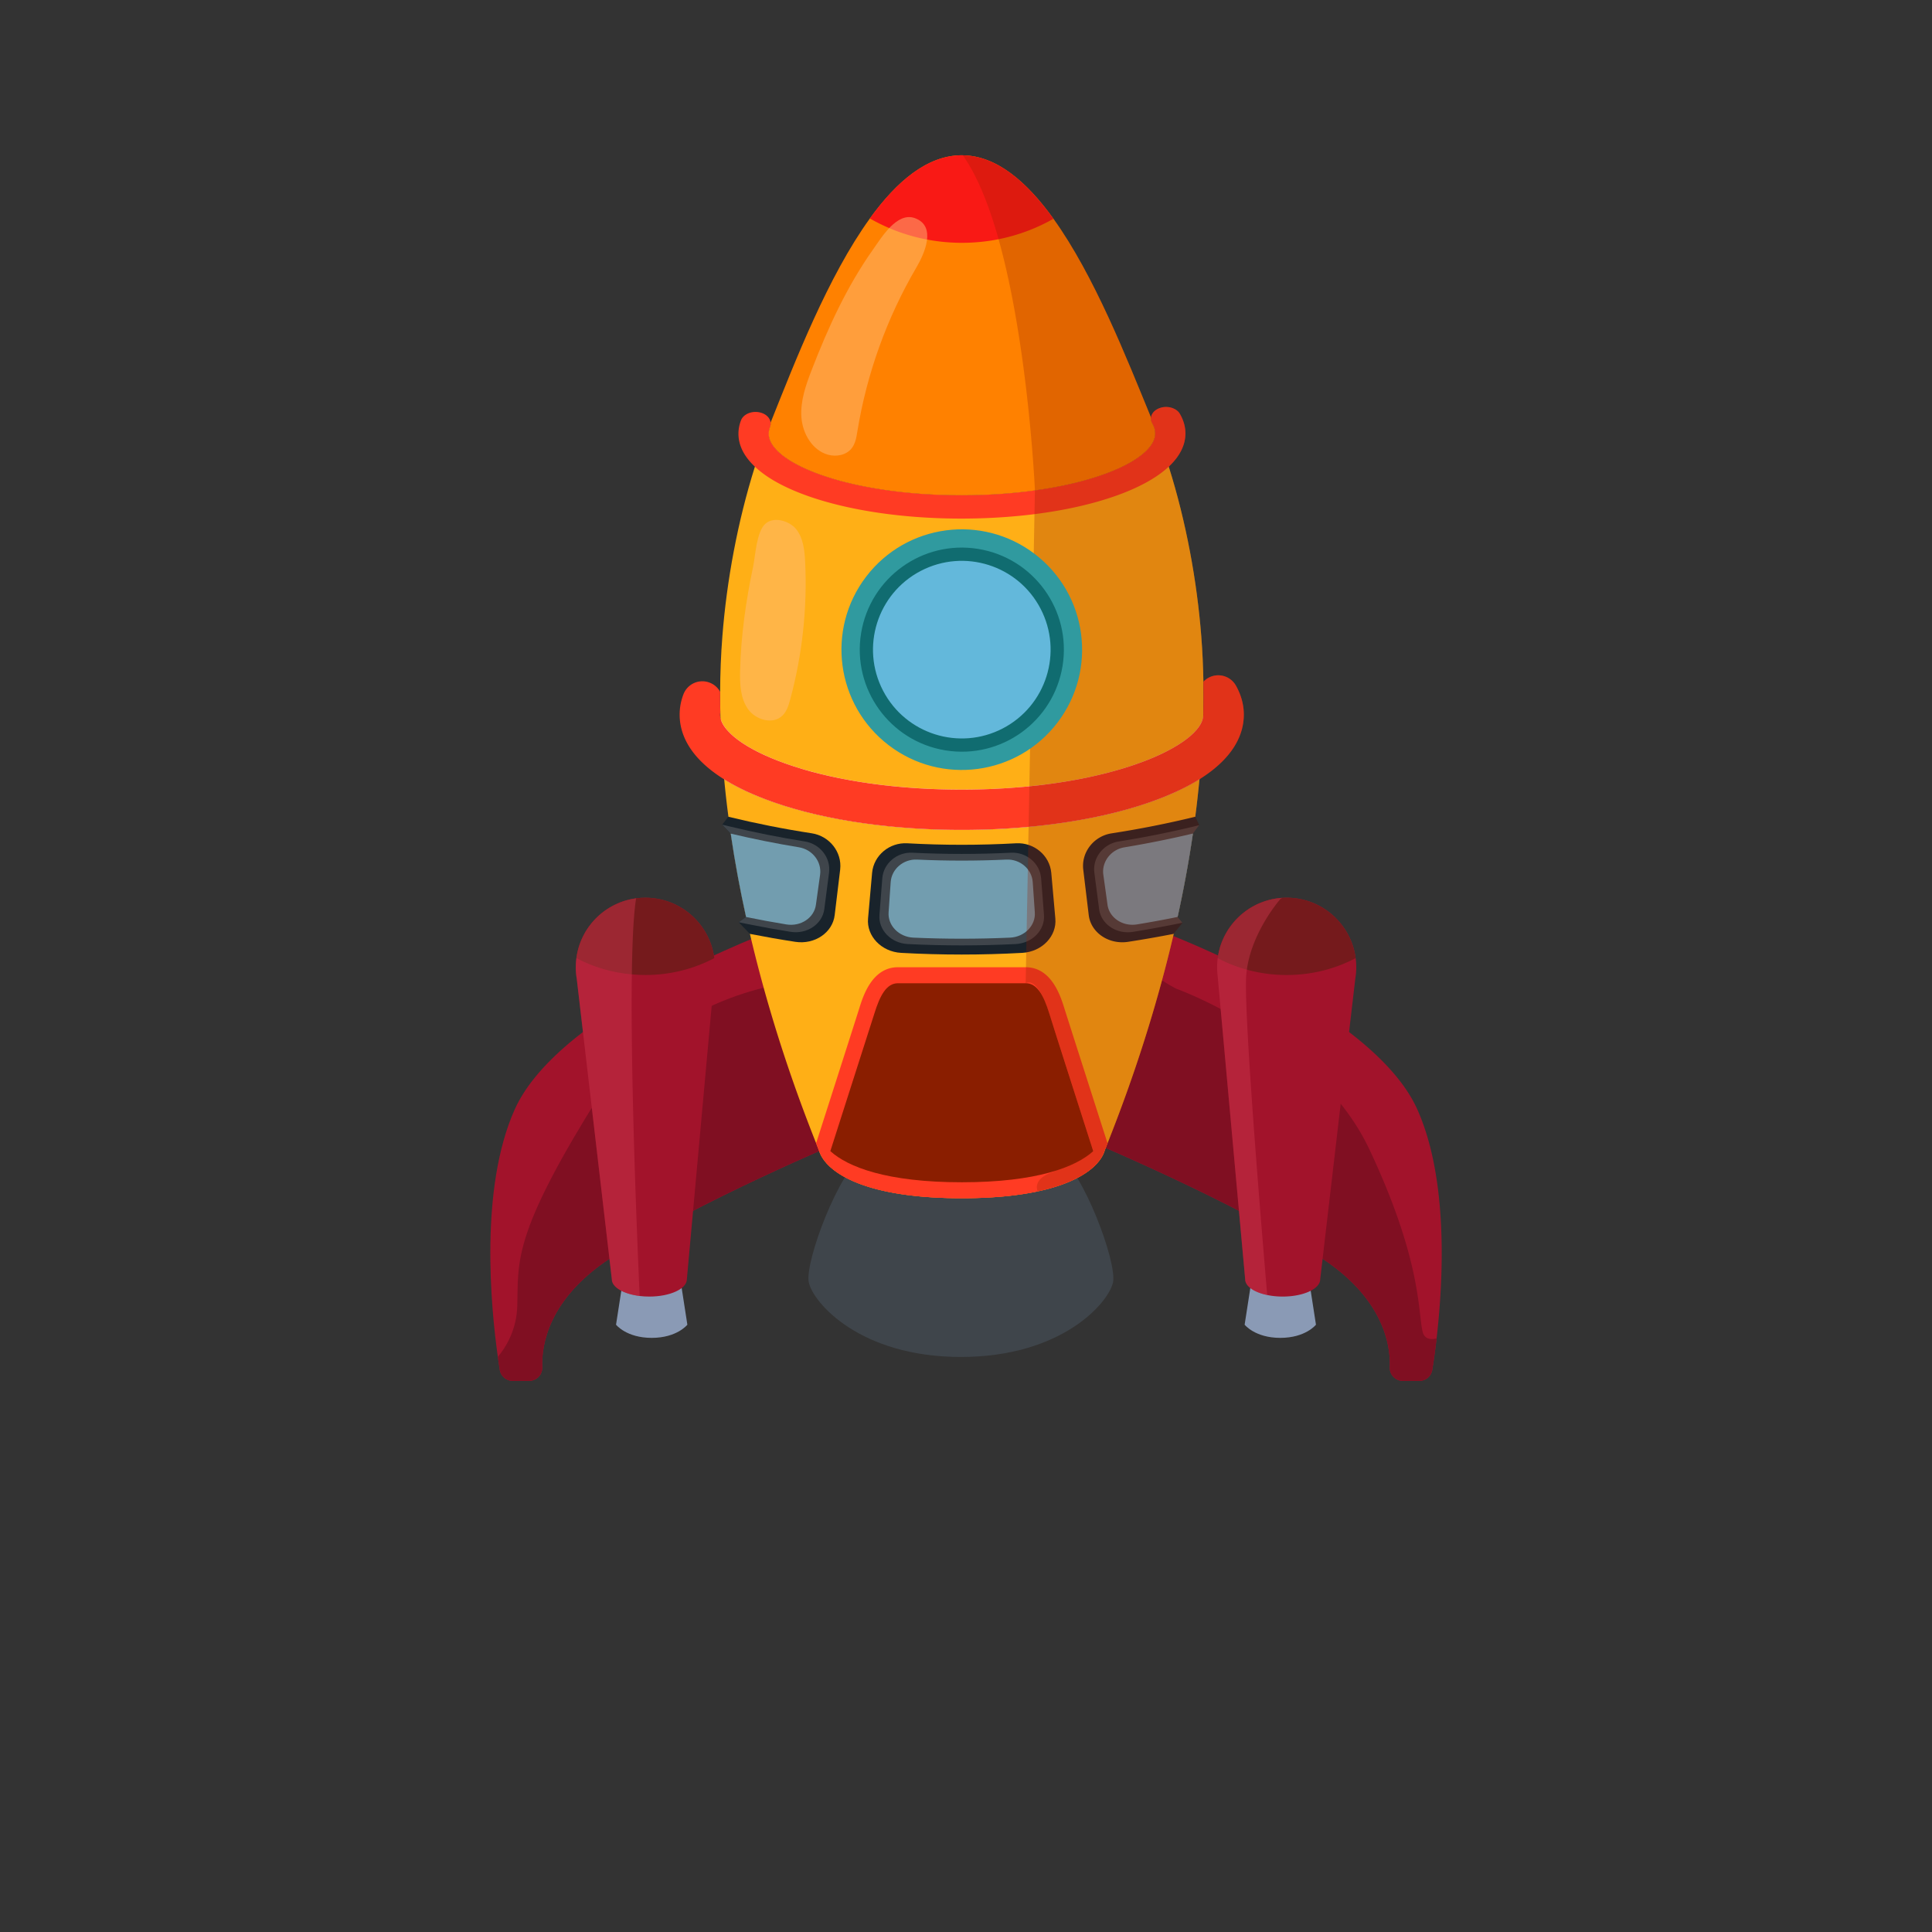 <svg xmlns="http://www.w3.org/2000/svg" viewBox="0 0 500 500" style="enable-background:new 0 0 500 500" xml:space="preserve"><rect x="0" y="0" width="500" height="500" fill="#333333" stroke="none"/><style>.st0{display:none}.st1{display:inline}.st3{opacity:.38}.st3,.st4{fill:#fff}.st5,.st6{opacity:.9;fill:#fff}.st6{opacity:.6}.st9{fill:#cecfcf}.st10{fill:#858685}.st11{fill:#9d9e9e}.st12{fill:#5f6a7d}.st13{fill:#8a9ab5}.st14{fill:#a2132b}.st15{fill:#800f22}.st16{fill:#751a1c}.st17{fill:#3f454b}.st19{fill:#ffaf16}.st20{fill:#ff3b23}.st22{fill:#19232b}.st23{fill:#729daf}.st24,.st25{display:inline;fill:#5f6a7d}.st25{fill:#8691a3}.st31{opacity:.49;fill:#ffbd7a}.st32{opacity:.43;fill:#cf3851}.st34{display:inline;fill:#f0f0f0}.st35{fill:#c1c1c2}.st35,.st36{display:inline}.st36,.st40{fill:#ff3b21}.st41{fill:#1d262d}</style><g id="OBJECTS"><path class="st13" d="m176.22 332.05-7.56 1.43-7.56-1.43-1.67 10.78s2.66 3.41 9.23 3.41 9.23-3.41 9.23-3.41l-1.67-10.78z"/><path class="st14" d="M219.69 294.58s-40.14 16.71-61.97 31.19c-15.83 10.5-17.61 22.39-17.39 28.13.04 1.04-.41 1.99-1.14 2.62-.6.54-1.39.86-2.25.86h-4.25c-1.67 0-3.08-1.21-3.35-2.85-.15-.92-.32-2.05-.5-3.36-1.83-13-4.76-43.62 4.35-64.01 11.72-26.25 67.57-46.64 67.57-46.64l5.21 14.86 1.42 4.06 12.3 35.14z"/><path class="st15" d="M219.69 294.58s-40.14 16.71-61.97 31.19c-15.83 10.5-17.61 22.39-17.39 28.13.04 1.04-.41 1.99-1.14 2.62-.6.54-1.39.86-2.25.86h-4.25c-1.67 0-3.08-1.21-3.35-2.85-.15-.92-.32-2.05-.5-3.36 2.29-2.76 4.87-7.19 5.03-13.24.3-11.02-1.19-17.57 17.86-48.93 19.05-31.37 52.09-34.53 52.09-34.53l3.57 4.97 12.3 35.14z"/><path class="st14" d="M185.02 250.34c0 .7-.04 1.39-.12 2.06l-7.14 78.67c0 2.48-4.35 4.48-9.71 4.48-.87 0-1.71-.05-2.51-.15-4.14-.51-7.2-2.25-7.2-4.33l-9.08-77.77c-.17-.97-.25-1.95-.25-2.96 0-.81.05-1.61.16-2.38 1.06-8.04 7.42-14.41 15.46-15.47.78-.11 1.58-.16 2.39-.16 9.13 0 16.68 6.81 17.84 15.63.11.77.16 1.57.16 2.38z"/><path class="st16" d="M184.86 247.96c-5.23 2.77-11.33 4.37-17.84 4.37-1.18 0-2.35-.05-3.5-.16-5.2-.46-10.07-1.94-14.35-4.21 1.06-8.04 7.42-14.41 15.46-15.47.78-.11 1.58-.16 2.39-.16 9.13 0 16.68 6.81 17.84 15.63z"/><path class="st13" d="m323.78 332.05 7.56 1.43 7.56-1.43 1.67 10.78s-2.66 3.41-9.23 3.41-9.23-3.41-9.23-3.41l1.67-10.78z"/><path class="st14" d="M371.79 346.38c-.4 3.43-.81 6.23-1.12 8.15a3.403 3.403 0 0 1-3.35 2.85h-4.25c-1.9 0-3.46-1.57-3.39-3.48.22-5.74-1.56-17.63-17.39-28.13-6.19-4.1-13.85-8.39-21.65-12.42-19.71-10.19-40.32-18.77-40.32-18.77l7.47-21.34 8.17-23.33 3.29-9.39s6.72 2.46 16 6.76c10.07 4.68 23.16 11.53 33.89 19.81 7.85 6.03 14.45 12.83 17.68 20.07 8.12 18.19 6.67 44.52 4.97 59.22z"/><path class="st15" d="M371.79 346.38c-.4 3.43-.81 6.23-1.12 8.15a3.403 3.403 0 0 1-3.35 2.85h-4.25c-1.9 0-3.46-1.57-3.39-3.48.22-5.74-1.56-17.63-17.39-28.13-6.19-4.1-13.85-8.39-21.65-12.42-19.71-10.19-40.32-18.77-40.32-18.77l7.47-21.34 8.17-23.33c3.9 3.75 8.47 5.97 8.47 5.97s36.61 13.16 50 41.65c13.4 28.49 12.52 41.67 13.71 46.99.44 1.98 1.94 2.27 3.65 1.86z"/><path class="st14" d="M351 250.34c0 1.01-.09 1.99-.25 2.96l-1.61 13.79-1.93 16.54-.16 1.33v.01l-4.76 40.8-.62 5.3c0 2.48-4.35 4.48-9.71 4.48-1.43 0-2.78-.14-4-.4-3.37-.7-5.71-2.26-5.71-4.08l-1.61-17.72-3.17-34.97-.48-5.28v-.01l-1.88-20.69a18.544 18.544 0 0 1 .03-4.44c.03-.23.07-.46.11-.68.04-.26.1-.53.15-.79.04-.19.09-.37.14-.56.2-.85.48-1.67.81-2.46.06-.17.14-.33.21-.49.07-.16.14-.31.22-.47.13-.28.27-.56.43-.83.1-.19.2-.37.31-.55.09-.15.18-.3.28-.45.1-.17.21-.33.33-.49.11-.17.23-.34.36-.51.11-.16.23-.32.36-.47.17-.23.36-.46.56-.68.14-.17.29-.34.45-.5.05-.06.1-.12.16-.17.15-.16.31-.32.48-.48.19-.19.38-.36.58-.54.2-.18.4-.35.61-.51l.45-.36c.28-.21.57-.42.86-.61.2-.14.41-.27.62-.4.01 0 .02-.01.03-.02.19-.12.39-.23.6-.34a16.271 16.271 0 0 1 1.52-.76c.19-.09.38-.17.58-.24a17.83 17.83 0 0 1 4.95-1.19c.16-.02.33-.03.5-.04.39-.03.79-.04 1.19-.04 9.13 0 16.68 6.81 17.85 15.63.11.77.16 1.57.16 2.38z"/><path class="st16" d="M350.84 247.96c-5.23 2.77-11.33 4.37-17.85 4.37-3.59 0-7.05-.48-10.3-1.38-2.67-.73-5.2-1.74-7.55-2.99.03-.23.07-.46.11-.68.04-.26.1-.53.15-.79.04-.19.09-.37.14-.56.2-.85.48-1.67.81-2.46.06-.17.14-.33.21-.49.07-.16.14-.31.22-.47.13-.28.27-.56.43-.83.1-.19.2-.37.31-.55.09-.15.18-.3.28-.45.1-.17.21-.33.33-.49.11-.17.23-.34.36-.51.11-.16.23-.32.36-.47.17-.23.36-.46.56-.68.14-.17.29-.34.45-.5.05-.06.1-.12.16-.17.15-.16.31-.32.48-.48.19-.19.38-.36.58-.54.2-.18.4-.35.61-.51l.45-.36c.28-.21.57-.42.86-.61.2-.14.41-.27.62-.4.01 0 .02-.01.03-.02.19-.12.39-.23.6-.34a16.271 16.271 0 0 1 1.52-.76c.19-.09.38-.17.58-.24a17.83 17.83 0 0 1 4.95-1.19c.16-.02.33-.03.5-.04.39-.03.79-.04 1.19-.04 9.13 0 16.68 6.81 17.85 15.63z"/><path class="st17" d="M273.9 299.12c-6.21-3.58-25.22 0-25.22 0s-19.01-3.58-25.22 0c-6.21 3.58-15.27 27.54-14.14 32.78 1.14 5.23 13.19 19.28 39.36 19.28s38.22-14.05 39.36-19.28c1.13-5.24-7.93-29.2-14.14-32.78z"/><path d="M298.97 112.16c0 5.82-12.13 12.14-31.13 14.76-5.72.8-12.05 1.25-18.87 1.26-29.48.02-50.03-8.38-50.03-15.93 0-.58.11-1.18.34-1.76.15-.37.2-.75.15-1.11 6.3-15.78 14.87-37.89 25.69-52.84 7-9.68 14.94-16.36 23.8-16.36.08 0 .17 0 .25.01 8.73.12 16.55 6.81 23.46 16.43 10.55 14.68 18.98 36.16 25.25 51.43-.06.5.04 1.02.33 1.52.5.86.76 1.74.76 2.59z" style="fill:#ff8100"/><path class="st19" d="M310.42 201.67c-.31 3.26-.67 6.5-1.09 9.7l-.27 2.01c-.02.17-.05.34-.07.51h-.01l-.26 1.83v.02a307.15 307.15 0 0 1-3.96 21.56v.01l-.03.1c-.12.58-.25 1.16-.38 1.73-.19.83-.38 1.65-.57 2.46 0 .02 0 .05-.02.08-6.26 26.8-14.48 47.41-17.13 54.2-.41 1.02-.68 1.73-.8 2.1-.32.97-.93 2.02-1.89 3.08-2.44 2.72-7.18 5.52-15.4 7.27-5.1 1.09-11.55 1.77-19.62 1.77-21.09 0-31.08-4.65-35.03-9.05-.95-1.06-1.55-2.11-1.87-3.07-.13-.37-.4-1.08-.81-2.11-2.66-6.8-10.87-27.4-17.13-54.18l-.38-1.62c-.06-.3-.13-.61-.2-.91l-.41-1.84v-.01c-1.52-6.87-2.88-14.1-3.97-21.57l-.03-.26c-.09-.52-.16-1.04-.24-1.58l-.27-1.97-.03-.26c-.02-.09-.03-.19-.03-.28-.43-3.19-.79-6.42-1.1-9.69 3.09 1.93 6.95 3.8 11.76 5.55 13.36 4.86 31.01 7.53 49.71 7.53 5.91 0 11.71-.27 17.31-.79 12.12-1.12 23.27-3.42 32.41-6.74 4.83-1.76 8.71-3.64 11.81-5.58z"/><path class="st19" d="M311.42 184.63v.02c-.01.24-.02.48-.02.72 0 .01-.01.04-.01.05v.01l-.03 1.08c-.02.93-.05 1.86-.09 2.8-.03.66-.06 1.32-.1 1.98-.04.89-.09 1.78-.15 2.67-.08 1.33-.18 2.65-.28 3.97-.03.43-.07.87-.11 1.31-.06.81-.14 1.62-.21 2.43-3.1 1.94-6.98 3.82-11.81 5.58-9.14 3.32-20.29 5.62-32.41 6.74-5.6.52-11.4.79-17.31.79-18.7 0-36.35-2.67-49.71-7.53-4.81-1.75-8.67-3.62-11.76-5.55-.09-.98-.18-1.97-.25-2.96-.08-.97-.16-1.95-.23-2.92 0-.03-.01-.06 0-.1-.07-.98-.14-1.96-.19-2.94-.07-1.02-.12-2.05-.16-3.07-.04-.76-.07-1.51-.09-2.26-.02-.34-.03-.67-.03-1.01-.01-.22-.02-.43-.02-.65-.02-.49-.02-.99-.03-1.47v-.02c-.02-.73-.04-1.45-.04-2.19-.01-1.02-.02-2.04-.01-3.06.02-4.78.2-9.58.58-14.37 1.12-14.38 3.93-29.67 8.42-43.91 1.23-3.89 2.57-7.7 4.06-11.39.05.36 0 .74-.15 1.11-.23.58-.34 1.18-.34 1.76 0 7.55 20.55 15.95 50.03 15.93 6.82-.01 13.15-.46 18.87-1.26 19-2.62 31.13-8.94 31.13-14.76 0-.85-.26-1.73-.76-2.59-.29-.5-.39-1.02-.33-1.52 1.69 4.1 3.22 8.36 4.59 12.72 4.49 14.23 7.3 29.53 8.42 43.91.31 3.92.48 7.85.55 11.76.04 2.74.04 5.47-.02 8.19z"/><path class="st4" d="M311.4 185.36c-.14 5.49-.48 10.94-.98 16.3-3.1 1.94-6.97 3.83-11.81 5.59-13.36 4.86-31.02 7.53-49.72 7.53s-36.36-2.67-49.71-7.53c-4.82-1.75-8.68-3.63-11.76-5.55-.5-5.25-.83-10.58-.98-15.95 1.57 7.87 25.56 18.6 62.45 18.6 37.5 0 61.67-11.09 62.51-18.99z"/><path class="st20" d="M306.79 112.16c0 3.04-1.48 5.95-4.32 8.61-3.06 2.86-7.7 5.43-13.75 7.57-6.05 2.14-13.21 3.74-21 4.72-5.95.75-12.27 1.14-18.75 1.15-14.96.02-29.08-2.05-39.76-5.8-6.11-2.15-10.78-4.73-13.84-7.64-2.8-2.62-4.26-5.5-4.26-8.51 0-1.18.22-2.36.68-3.52.63-1.58 2.81-2.49 4.88-2 1.58.36 2.64 1.43 2.76 2.64.05.36 0 .74-.15 1.11-.23.58-.34 1.18-.34 1.76 0 7.55 20.55 15.95 50.03 15.93 6.82-.01 13.15-.46 18.87-1.26 19-2.62 31.13-8.94 31.13-14.76 0-.85-.26-1.73-.76-2.59-.29-.5-.39-1.02-.33-1.52.13-1.04.97-2.01 2.3-2.46 1.97-.69 4.29 0 5.17 1.51.95 1.64 1.44 3.35 1.44 5.06zM321.9 184.94c0 4.73-2.27 10.96-11.48 16.73-3.1 1.94-6.98 3.82-11.81 5.58-9.14 3.32-20.29 5.62-32.41 6.74-5.6.52-11.4.79-17.31.79-18.7 0-36.35-2.67-49.71-7.53-4.81-1.75-8.67-3.62-11.76-5.55-9.26-5.77-11.53-12.02-11.53-16.76 0-1.78.33-3.55.99-5.27a5.23 5.23 0 0 1 6.75-3.01c1.23.46 2.17 1.33 2.74 2.39-.01 1.02 0 2.04.01 3.06 0 .74.02 1.46.04 2.19v.02a3.71 3.71 0 0 0 .02 1.43c0 .01.01.03.01.04.03.15.07.29.12.44.03.1.06.2.1.3.34.93.98 1.88 1.91 2.85.07.08.16.17.24.25 3.19 3.21 9.4 6.52 18.13 9.18.51.16 1.02.32 1.55.47l.33.09c.68.2 1.37.39 2.08.57.8.21 1.62.41 2.47.61.79.19 1.6.37 2.43.55 3.09.66 6.41 1.25 9.92 1.73.66.09 1.33.18 2 .26 2.15.27 4.36.5 6.65.68.88.08 1.77.14 2.68.2 3.77.25 7.72.38 11.83.38 5.47 0 10.65-.24 15.52-.67.65-.05 1.3-.11 1.94-.18h.05c.71-.07 1.41-.15 2.11-.22 2.48-.29 4.87-.62 7.17-1 2.79-.45 5.44-.97 7.94-1.55.82-.19 1.63-.38 2.42-.58 2.84-.72 5.46-1.5 7.85-2.33.88-.31 1.74-.62 2.56-.94 3.24-1.25 5.99-2.6 8.22-3.97a29.429 29.429 0 0 0 2.22-1.5c.23-.17.44-.34.65-.51.33-.26.64-.53.93-.8.15-.13.29-.27.42-.4.27-.27.52-.54.75-.8.23-.27.43-.53.62-.79.09-.14.18-.27.26-.4.08-.13.16-.26.23-.39s.13-.26.19-.39c.12-.25.22-.51.29-.76.03-.1.06-.21.08-.31.04-.14.06-.29.08-.43v-.01c0-.01.01-.04.01-.05.02-.14.03-.28.03-.43 0-.09 0-.19-.01-.29v-.02c.06-2.72.06-5.45.02-8.19a5.244 5.244 0 0 1 8.41.99c1.36 2.41 2.05 4.94 2.05 7.51zM286.63 295.88c-.4 1.02-.68 1.73-.8 2.1-.32.97-.93 2.02-1.88 3.07-3.95 4.4-13.95 9.05-35.03 9.05-21.09 0-31.08-4.65-35.03-9.06-.95-1.06-1.55-2.11-1.88-3.07-.12-.37-.4-1.08-.8-2.11 4.35-13.55 10.32-32.2 11.18-34.94.99-3.17 3.32-10.6 10-10.6h33.05c6.68 0 9.01 7.43 10.01 10.61.79 2.53 5.92 18.53 10.04 31.4l1.14 3.55z"/><path class="st20" d="M283.94 301.05c-3.95 4.4-13.95 9.05-35.03 9.05-21.09 0-31.08-4.65-35.03-9.06.32-1 .65-2.05 1.01-3.13 4.34-13.53 10.55-32.91 11.44-35.74 1.38-4.4 3.03-7.71 6.06-7.71h33.06c3.03 0 4.69 3.31 6.07 7.71.88 2.83 7.1 22.22 11.43 35.75.34 1.08.67 2.13.99 3.13z"/><path d="M282.93 297.92c-4.52 4.08-14.54 8.05-34.02 8.05-19.48 0-29.5-3.97-34.02-8.06 4.34-13.53 10.55-32.91 11.44-35.74 1.38-4.4 3.03-7.71 6.06-7.71h33.06c3.03 0 4.69 3.31 6.07 7.71.86 2.84 7.08 22.23 11.41 35.75z" style="fill:#8a1e00"/><path class="st22" d="M217.44 225.01c-.47 3.93-.95 7.86-1.42 11.79-.51 4.51-5.12 7.73-10.22 6.94-3.92-.6-7.82-1.29-11.72-2.05l-.01-.01-2.9-3 .01-.01 1.9-1.36v-.01c-1.51-6.87-2.88-14.1-3.97-21.57l-2.22-2.31 1.61-2.04h.01c7.16 1.74 14.36 3.17 21.6 4.28 4.54.71 7.84 4.83 7.33 9.35z"/><path class="st17" d="m214.56 225.84-1.23 9.42c-.49 3.87-4.44 6.59-8.77 5.89-3.7-.59-7.39-1.26-11.06-2h-.01c-.78-.16-1.55-.31-2.31-.48l1.9-1.36v-.01c-1.51-6.87-2.88-14.1-3.97-21.57l-2.22-2.31c.65.16 1.31.32 1.96.47h.01c6.44 1.55 12.92 2.84 19.44 3.88 3.93.64 6.75 4.21 6.26 8.07z"/><path class="st23" d="M212.24 226.37c-.36 2.59-.73 5.18-1.08 7.78-.45 3.37-3.91 5.71-7.66 5.09-3.48-.57-6.96-1.21-10.42-1.92v-.01c-1.51-6.87-2.88-14.1-3.97-21.57 5.86 1.39 11.76 2.57 17.67 3.54 3.45.57 5.92 3.71 5.46 7.09z"/><path class="st22" d="M264.56 246.6c-10.44.58-20.91.58-31.35 0-5.14-.28-8.98-4.38-8.56-8.9l1.05-11.83c.43-4.53 4.51-7.88 9.08-7.63 9.4.52 18.81.52 28.21 0 4.57-.25 8.65 3.1 9.08 7.63l1.05 11.83c.43 4.53-3.42 8.62-8.56 8.9z"/><path class="st17" d="M262.83 244.32c-9.29.46-18.59.46-27.88 0-4.37-.21-7.67-3.68-7.35-7.57.25-3.16.49-6.31.74-9.47.32-3.88 3.82-6.8 7.78-6.6 8.51.42 17.03.42 25.54 0 3.96-.19 7.46 2.72 7.78 6.6.25 3.16.49 6.32.74 9.47.32 3.89-2.98 7.36-7.35 7.57z"/><path class="st23" d="M261.4 242.66c-8.33.37-16.68.37-25.01 0-3.79-.17-6.67-3.17-6.42-6.56l.54-7.83c.25-3.39 3.3-5.96 6.78-5.81 7.73.35 15.47.35 23.2 0 3.48-.15 6.53 2.41 6.78 5.81l.54 7.83c.26 3.39-2.63 6.39-6.41 6.56z"/><path class="st22" d="M310.36 213.55v.01l-1.62 2.16-.02.02a307.15 307.15 0 0 1-3.96 21.56v.01l1.27 1.49-2.25 2.8c0 .02 0 .05-.02.08-.02.01-.03.01-.05.01-3.9.76-7.81 1.45-11.73 2.05-5.09.79-9.7-2.43-10.22-6.94-.47-3.93-.95-7.86-1.42-11.79-.51-4.52 2.79-8.64 7.33-9.34 7.26-1.12 14.49-2.55 21.66-4.3l1.03 2.18z"/><path class="st17" d="M310.36 213.55v.01l-1.62 2.16-.02.02a307.15 307.15 0 0 1-3.96 21.56v.01l1.27 1.49c-.56.12-1.12.23-1.68.34-.01.01-.02.01-.03.01-3.69.74-7.39 1.41-11.1 2.01-4.33.69-8.28-2.03-8.77-5.89l-1.23-9.42c-.49-3.87 2.34-7.44 6.26-8.07 6.54-1.04 13.05-2.34 19.5-3.89h.01c.45-.11.92-.22 1.37-.34z"/><path class="st23" d="m308.74 215.72-.02.02a307.15 307.15 0 0 1-3.96 21.56c-3.48.72-6.98 1.35-10.48 1.93-3.75.62-7.2-1.72-7.66-5.09-.35-2.59-.72-5.18-1.08-7.77-.46-3.37 2.01-6.51 5.45-7.08 5.94-.99 11.86-2.17 17.73-3.57h.02z"/><path d="M272.63 56.62a47.836 47.836 0 0 1-14.2 5.29c-3.06.61-6.24.93-9.48.93-8.67 0-16.81-2.29-23.83-6.3 7-9.68 14.94-16.36 23.8-16.36.08 0 .17 0 .25.01 8.73.12 16.55 6.81 23.46 16.43z" style="fill:#f91915"/><path d="M321.9 184.94c0 4.73-2.27 10.96-11.48 16.73-.31 3.26-.67 6.5-1.09 9.7l1.03 2.18v.01l-1.62 2.16-.02.02a307.15 307.15 0 0 1-3.96 21.56v.01l1.27 1.49-2.25 2.8c0 .02 0 .05-.02.08-6.26 26.8-14.48 47.41-17.13 54.2-.41 1.02-.68 1.73-.8 2.1-.32.97-.93 2.02-1.89 3.08-2.44 2.72-7.18 5.52-15.4 7.27-1.25-3.5 3.78-4.95 3.78-4.95l10.62-5.46s-8.22-25.65-11.43-35.74-6.07-7.71-6.07-7.71l.15-7.98.05-2.8.05-2.69.31-16.04.05-3.13.06-3.19.09-4.65.2-10.49.18-9.73.12-6.13.09-5.07.53-28.22.1-5.06.11-6.12.19-10.11.12-6.14s-1.67-37.37-9.41-65.01c-2.44-8.7-5.48-16.42-9.26-21.72 8.73.12 16.55 6.81 23.46 16.43 10.55 14.68 18.98 36.16 25.25 51.43.13-1.04.97-2.01 2.3-2.46 1.97-.69 4.29 0 5.17 1.51.95 1.64 1.44 3.35 1.44 5.06 0 3.04-1.48 5.95-4.32 8.61 4.49 14.23 7.3 29.53 8.42 43.91.31 3.92.48 7.85.55 11.76a5.244 5.244 0 0 1 8.41.99c1.36 2.41 2.05 4.94 2.05 7.51z" style="opacity:.28;fill:#942000"/><circle transform="rotate(-52.627 248.918 168.124)" cx="248.91" cy="168.12" style="fill:#309a9f" r="31.14"/><circle transform="rotate(-80.781 248.918 168.119)" cx="248.91" cy="168.12" style="fill:#106c70" r="26.41"/><circle transform="rotate(-27.501 248.93 168.119)" cx="248.91" cy="168.12" style="fill:#63b8db" r="22.98"/><path class="st31" d="M210.09 95.68c-1.53 3.95-2.99 8.09-2.69 12.31.3 4.23 2.84 8.58 6.92 9.7 2.14.58 4.7.1 6.08-1.65.99-1.25 1.25-2.9 1.5-4.47 2.43-14.9 7.64-29.35 15.28-42.38 2-3.41 5.34-10.64-.41-12.74-4.65-1.7-8.66 5.06-10.81 8.09-6.77 9.55-11.67 20.27-15.87 31.14zM191.54 173.59c-.08 3.43.06 7.09 2.03 9.9s6.41 4.12 8.89 1.74c1.14-1.09 1.63-2.68 2.04-4.2 3.14-11.58 4.45-23.66 3.87-35.64-.14-2.94-.47-6.06-2.28-8.39-1.64-2.11-5.76-3.48-8.01-1.45-2.33 2.1-2.57 8.28-3.19 11.19-1.86 8.84-3.14 17.82-3.35 26.85z"/><path class="st32" d="M165.54 335.4c-4.14-.51-7.2-2.25-7.2-4.33l-9.08-77.77c-.17-.97-.25-1.95-.25-2.96 0-.81.05-1.61.16-2.38 1.06-8.04 7.42-14.41 15.46-15.47-.66 4.05-.99 11.08-1.11 19.68-.37 27.31 1.45 70.37 2.02 83.23zM322.53 252.33c-.84 10.59 5.43 82.82 5.43 82.82-3.37-.7-5.71-2.26-5.71-4.08l-1.61-17.72-3.17-34.97-.48-5.28v-.01l-1.88-20.69a18.544 18.544 0 0 1 .03-4.44c.03-.23.07-.46.11-.68.04-.26.1-.53.15-.79.04-.19.09-.37.14-.56.2-.85.48-1.67.81-2.46.06-.17.14-.33.21-.49.07-.16.14-.31.22-.47.13-.28.27-.56.43-.83.1-.19.2-.37.31-.55.09-.15.18-.3.28-.45.1-.17.21-.33.33-.49.11-.17.23-.34.36-.51.11-.16.23-.32.36-.47.17-.23.36-.46.56-.68.14-.17.29-.34.45-.5.05-.06.1-.12.16-.17.15-.16.31-.32.48-.48.19-.19.38-.36.58-.54.2-.18.4-.35.61-.51l.45-.36c.28-.21.57-.42.86-.61.2-.14.41-.27.62-.4.01 0 .02-.01.03-.02.19-.12.39-.23.6-.34a16.271 16.271 0 0 1 1.52-.76c.19-.09.38-.17.58-.24a17.83 17.83 0 0 1 4.95-1.19c.16-.02.33-.03.5-.04-.31.21-.46.33-.46.33s-7.29 8.27-8.65 18.25c-.07.46-.12.92-.16 1.38z"/></g></svg>